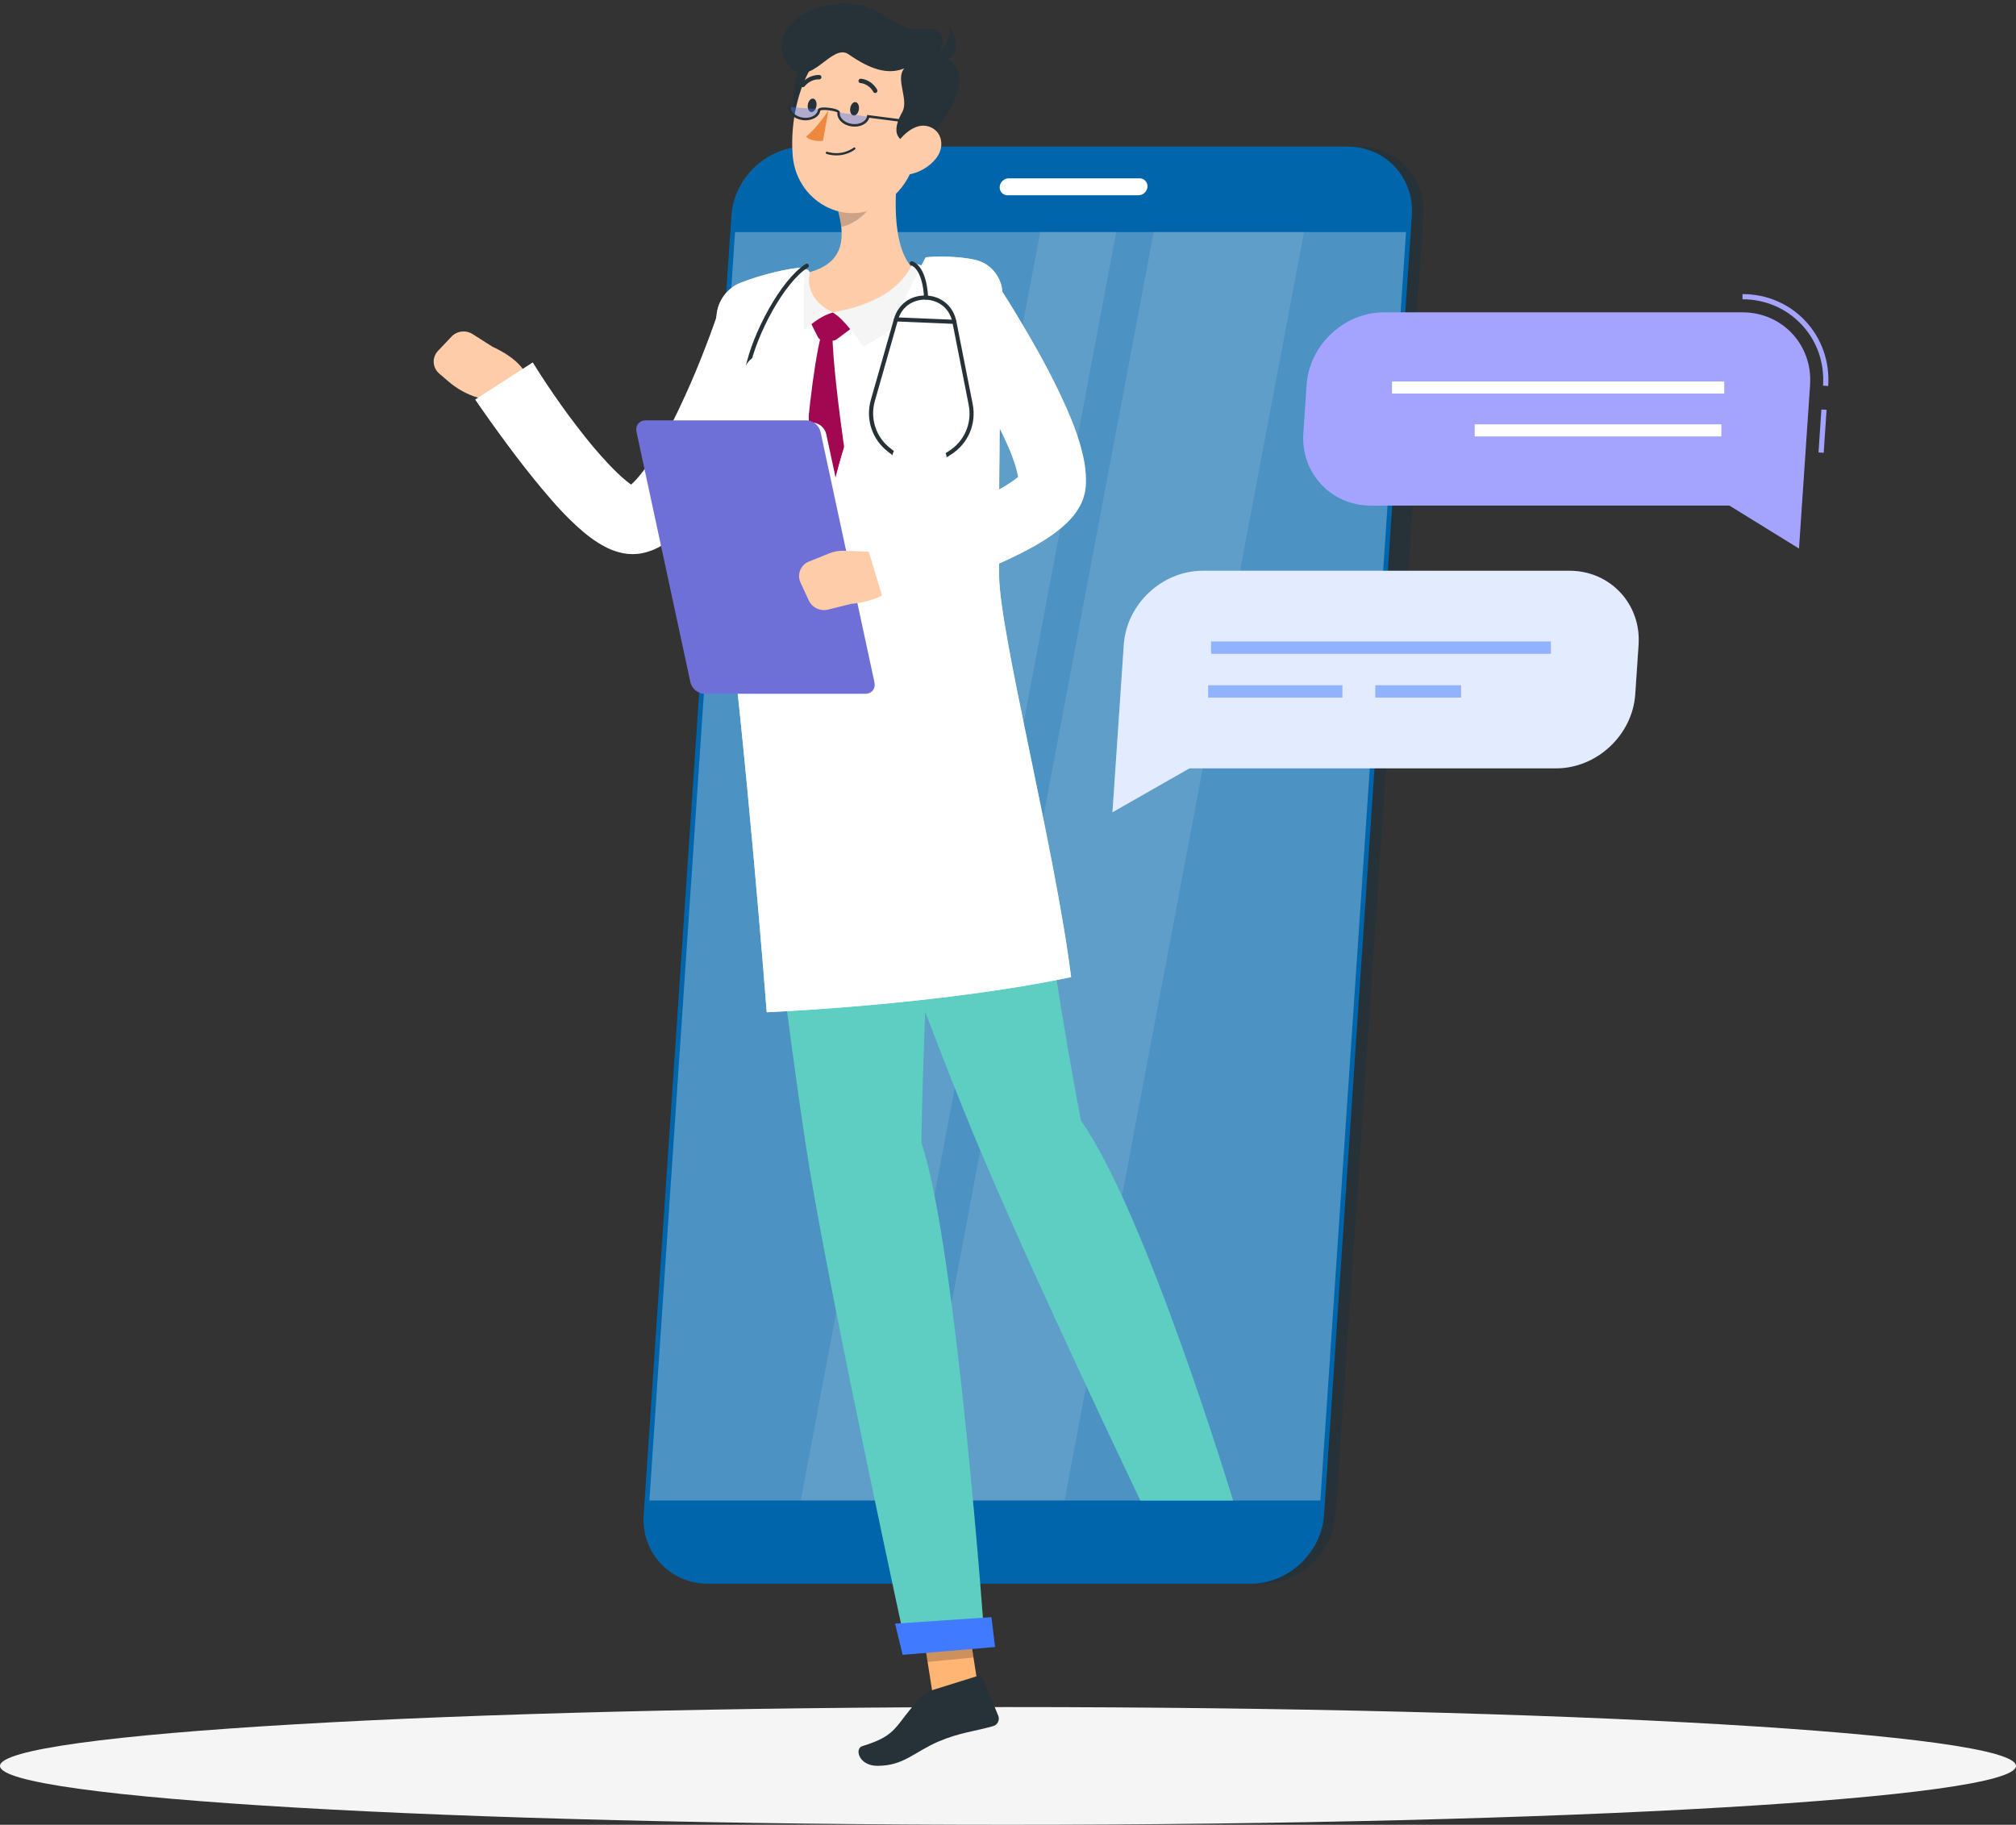 <svg width="432" height="391" viewBox="0 0 432 391" fill="none" xmlns="http://www.w3.org/2000/svg">
<rect x="0" y="0" width="432" height="391" fill="#333333" stroke="none"/>
<path d="M216 391C335.293 391 432 385.354 432 378.388C432 371.423 335.293 365.776 216 365.776C96.707 365.776 0 371.423 0 378.388C0 385.354 96.707 391 216 391Z" fill="#F5F5F5"/>
<path d="M270.432 339.349H154.16C146.039 339.349 139.845 332.709 140.391 324.587L159.195 46.169C159.741 38.047 166.838 31.407 174.959 31.407H291.231C299.352 31.407 305.546 38.047 305 46.169L286.195 324.587C285.649 332.698 278.553 339.349 270.432 339.349Z" fill="#263238"/>
<path d="M296.155 144.779H293.225C290.952 144.779 289.225 142.919 289.381 140.657L292.98 87.413C293.136 85.141 295.119 83.291 297.38 83.291H300.31C302.583 83.291 304.309 85.152 304.153 87.413L300.555 140.657C300.41 142.919 298.427 144.779 296.155 144.779Z" fill="#263238"/>
<path d="M157.491 109.261H154.561C152.712 109.261 151.297 107.746 151.419 105.886L152.723 86.656C152.845 84.806 154.472 83.28 156.321 83.28H159.251C161.1 83.28 162.515 84.795 162.393 86.656L161.089 105.886C160.967 107.746 159.351 109.261 157.491 109.261Z" fill="#407BFF"/>
<path d="M155.174 143.598H152.244C150.395 143.598 148.98 142.083 149.102 140.223L150.406 120.993C150.528 119.144 152.155 117.617 154.004 117.617H156.934C158.783 117.617 160.198 119.132 160.076 120.993L158.772 140.223C158.65 142.083 157.034 143.598 155.174 143.598Z" fill="#407BFF"/>
<path d="M267.97 339.349H151.698C143.577 339.349 137.383 332.709 137.929 324.587L156.733 46.169C157.279 38.047 164.376 31.407 172.497 31.407H288.769C296.89 31.407 303.084 38.047 302.538 46.169L283.733 324.587C283.187 332.698 276.091 339.349 267.97 339.349Z" fill="#0065AA"/>
<path opacity="0.3" d="M139.154 321.512L157.513 49.723H301.29L282.931 321.512H139.154Z" fill="white"/>
<path opacity="0.1" d="M195.914 321.512L247.226 49.723H279.433L228.121 321.512H195.914Z" fill="white"/>
<path opacity="0.1" d="M171.583 321.512L222.896 49.723H239.205L187.904 321.512H171.583Z" fill="white"/>
<path d="M216.156 38.214H244.196C245.199 38.214 245.956 39.038 245.89 40.03C245.823 41.033 244.943 41.846 243.951 41.846H215.911C214.908 41.846 214.151 41.022 214.218 40.03C214.284 39.038 215.153 38.214 216.156 38.214Z" fill="white"/>
<path d="M210.318 366.133L200.493 367.08L196.939 344.396L206.776 343.46L210.318 366.133Z" fill="#FFB573"/>
<path d="M199.367 362.278L209.65 359.069C210.04 358.947 210.419 359.125 210.563 359.493L213.928 367.67C214.273 368.517 213.761 369.587 212.87 369.843C209.149 370.935 205.617 371.224 201.128 373.152C195.881 375.402 193.675 378.366 188.038 378.366C183.983 378.366 183.08 374.656 184.785 374.143C192.561 371.781 191.558 369.843 197.229 363.76C197.852 363.091 198.554 362.534 199.367 362.278Z" fill="#263238"/>
<path opacity="0.2" d="M196.95 344.407L198.777 356.095L208.603 355.159L206.787 343.46L196.95 344.407Z" fill="black"/>
<path d="M204.058 57.911C191.168 56.396 178.346 57.421 165.479 59.906C161.112 60.752 157.725 64.351 157.224 68.774C155.831 81.096 154.238 108.715 160.454 149.915L213.126 145.481C213.237 138.005 207.912 103.947 212.313 68.596C212.97 63.281 209.305 58.535 204.058 57.911Z" fill="white"/>
<path d="M173.377 68.473L175.271 72.25C175.46 72.629 175.839 72.874 176.262 72.896L178.301 72.996C178.669 73.019 179.025 72.907 179.315 72.684L182.824 70.066L178.479 66.913L173.377 68.473Z" fill="#A20851"/>
<path d="M178.368 71.927C176.853 71.359 175.995 71.737 175.995 71.737C174.335 77.587 172.519 94.376 172.33 101.796C177.365 116.458 179.003 117.951 179.003 117.951L181.565 100.292C181.565 100.292 178.702 82.244 178.368 71.927Z" fill="#A20851"/>
<path d="M192.906 32.509C191.703 39.773 190.678 53.054 195.881 57.744C192.071 61.755 187.057 66.39 178.479 66.924C169.901 67.448 171.227 61.51 173.399 58.335C181.409 56.196 181.019 50.224 179.449 44.653L192.906 32.509Z" fill="#FFCCA9"/>
<path d="M198.075 57.109C197.407 56.809 196.672 56.608 196.181 56.496C195.858 56.419 195.524 56.552 195.357 56.842C194.521 58.246 192.004 64.518 178.479 66.936C180.696 68.251 183.66 72.328 184.941 74.289C188.996 72.183 199.546 65.889 198.532 57.744C198.499 57.455 198.331 57.221 198.075 57.109Z" fill="#F5F5F5"/>
<path d="M173.488 58.658C173.6 58.101 173.121 57.622 172.575 57.722C172.018 57.833 171.461 58.011 171.194 58.101C171.082 58.134 171.004 58.19 170.904 58.268C169.868 59.226 164.22 67.37 169.511 73.977C170.692 72.183 174.469 68.117 178.49 66.924C174.68 65.198 172.809 62.011 173.488 58.658Z" fill="#F5F5F5"/>
<path opacity="0.2" d="M187.425 37.467L179.471 44.642C179.85 45.968 180.15 47.305 180.284 48.608C183.348 48.085 187.481 44.598 187.715 41.367C187.826 39.751 187.704 38.203 187.425 37.467Z" fill="black"/>
<path d="M176.797 10.561C169.935 13.246 169.489 18.884 170.169 25.056C170.848 31.228 177.499 27.139 178.981 23.296C180.462 19.441 186.3 6.84 176.797 10.561Z" fill="#263238"/>
<path d="M198.688 22.85C196.783 32.554 196.159 38.314 190.6 42.782C182.245 49.5 170.904 43.695 169.901 33.679C168.999 24.666 172.263 10.316 182.256 7.486C192.093 4.701 200.593 13.146 198.688 22.85Z" fill="#FFCCA9"/>
<path d="M198.287 30.883C190.121 31.317 191.848 26.671 193.341 24.009C194.822 21.346 191.792 16.956 193.775 14.661C190.244 16.065 186.545 14.906 181.833 11.631C178.179 9.079 173.6 19.285 169.144 14.171C164.933 9.347 168.843 2.072 178.958 0.891C189.063 -0.279 190.912 6.885 197.552 6.25C204.191 5.614 201.885 11.074 200.582 12.188C206.141 12.567 209.182 17.881 198.287 30.883Z" fill="#263238"/>
<path d="M199.334 12.867C199.334 12.867 203.512 10.851 203.579 5.748C205.74 9.625 205.495 14.015 199.334 12.867Z" fill="#263238"/>
<path d="M178.123 33.211C181.131 33.69 183.136 32.086 183.225 32.008C183.325 31.93 183.348 31.774 183.259 31.674C183.181 31.573 183.036 31.562 182.924 31.64C182.902 31.663 180.574 33.523 177.254 32.52C177.131 32.487 176.998 32.554 176.953 32.676C176.909 32.799 176.975 32.933 177.098 32.966C177.466 33.089 177.8 33.156 178.123 33.211Z" fill="#263238"/>
<path d="M200.66 33.835C199.022 35.963 196.582 37.155 194.432 37.423C191.179 37.835 190.11 34.816 191.469 31.997C192.694 29.457 195.869 26.181 198.9 27.073C201.896 27.942 202.531 31.406 200.66 33.835Z" fill="#FFCCA9"/>
<path d="M197.44 244.827C197.83 215.738 201.54 146.462 201.54 146.462L160.477 149.927C160.477 149.927 168.642 221.331 173.578 251.011C178.702 281.872 194.421 354.134 194.421 354.134L211.087 352.719C211.098 352.708 205.027 267.321 197.44 244.827Z" fill="#5DCEC1"/>
<path d="M193.419 354.591L213.226 352.908L212.457 346.513L191.803 347.895L193.419 354.591Z" fill="#407BFF"/>
<path d="M184.05 23.429C183.938 24.22 183.437 24.822 182.924 24.766C182.412 24.711 182.078 24.02 182.189 23.218C182.3 22.427 182.802 21.825 183.314 21.881C183.827 21.936 184.161 22.627 184.05 23.429Z" fill="#263238"/>
<path d="M174.959 22.672C174.848 23.463 174.346 24.064 173.834 24.009C173.321 23.953 172.987 23.262 173.099 22.46C173.21 21.669 173.711 21.067 174.224 21.123C174.736 21.19 175.07 21.881 174.959 22.672Z" fill="#263238"/>
<path d="M177.521 23.652C177.521 23.652 175.026 27.496 172.72 29.267C173.901 30.504 176.352 30.17 176.352 30.17L177.521 23.652Z" fill="#ED893E"/>
<path opacity="0.4" d="M169.188 22.917C169.021 24.187 170.325 25.245 172.074 25.468C173.823 25.691 175.471 24.71 175.639 23.44" fill="#407BFF"/>
<path opacity="0.4" d="M179.738 24.098C179.504 25.357 180.73 26.493 182.468 26.827C184.205 27.162 185.91 26.281 186.144 25.022" fill="#407BFF"/>
<path d="M183.158 27.128C182.958 27.128 182.757 27.117 182.557 27.095C181.654 26.983 180.83 26.616 180.251 26.059C179.638 25.49 179.359 24.788 179.449 24.087C179.371 24.031 178.747 23.775 177.655 23.641C176.563 23.496 175.884 23.585 175.772 23.686C175.616 25.034 173.923 25.981 172.029 25.747C171.127 25.635 170.302 25.268 169.723 24.71C169.11 24.142 168.832 23.44 168.921 22.738L169.456 22.805C169.389 23.329 169.612 23.875 170.091 24.321C170.592 24.788 171.305 25.112 172.096 25.212C173.689 25.424 175.115 24.677 175.26 23.552C175.338 22.939 176.63 22.973 177.711 23.106C178.78 23.24 180.05 23.541 179.972 24.154C179.905 24.677 180.128 25.223 180.607 25.669C181.108 26.137 181.821 26.46 182.612 26.56C183.403 26.66 184.172 26.538 184.774 26.203C185.353 25.892 185.709 25.424 185.776 24.9L185.81 24.633L199.568 26.404L199.501 26.939L186.266 25.234C186.11 25.825 185.687 26.326 185.041 26.671C184.506 26.972 183.849 27.128 183.158 27.128Z" fill="#263238"/>
<path d="M187.548 19.931C187.626 19.931 187.704 19.909 187.782 19.864C188.004 19.73 188.082 19.441 187.96 19.218C186.69 16.979 184.54 16.867 184.451 16.867C184.194 16.856 183.972 17.056 183.96 17.313C183.949 17.569 184.139 17.792 184.395 17.803C184.462 17.803 186.144 17.914 187.147 19.697C187.225 19.853 187.38 19.931 187.548 19.931Z" fill="#263238"/>
<path d="M172.018 18.672C172.163 18.683 172.319 18.627 172.43 18.494C173.756 16.878 175.427 17.001 175.505 17.012C175.761 17.034 175.995 16.845 176.017 16.588C176.051 16.332 175.873 16.098 175.616 16.076C175.527 16.065 173.388 15.876 171.717 17.903C171.55 18.104 171.572 18.405 171.773 18.561C171.851 18.627 171.929 18.661 172.018 18.672Z" fill="#263238"/>
<path d="M231.652 240.137C223.13 196.33 221.225 162.07 213.126 145.481L173.344 149.915C173.344 149.915 197.039 215.192 208.614 243.056C220.634 272.023 244.363 321.512 244.363 321.512H264.238C264.227 321.512 245.678 260.091 231.652 240.137Z" fill="#5DCEC1"/>
<path d="M105.555 74.311L101.288 71.593C99.84 70.668 97.924 70.891 96.765 72.116L93.846 75.191C92.52 76.595 92.654 78.79 94.136 80.06L96.219 81.843C98.024 83.38 100.14 84.528 102.424 85.207L108.719 87.068L112.852 82.634C114.066 77.943 105.555 74.311 105.555 74.311Z" fill="#FFCCA9"/>
<path d="M169.199 72.228C167.64 76.038 166.114 79.581 164.454 83.202C162.794 86.8 161.1 90.388 159.251 93.942C157.402 97.507 155.408 101.028 153.157 104.571C152.021 106.342 150.807 108.102 149.414 109.863C147.999 111.623 146.462 113.406 144.29 115.177C143.187 116.057 141.906 116.949 140.179 117.717C139.722 117.907 139.277 118.085 138.764 118.23L137.984 118.441C137.695 118.519 137.193 118.609 136.792 118.653C135.143 118.843 133.818 118.631 132.737 118.352C130.587 117.773 129.284 116.971 128.08 116.236C126.9 115.489 125.93 114.731 125.017 113.974C121.463 110.943 118.789 107.88 116.16 104.749C113.565 101.629 111.114 98.499 108.763 95.312C106.39 92.115 104.14 88.973 101.834 85.62L114.155 77.665C118.01 83.87 122.421 90.098 127.033 95.658C129.35 98.398 131.812 101.072 134.13 103C134.698 103.468 135.255 103.88 135.7 104.147C136.113 104.426 136.525 104.537 136.246 104.437C136.09 104.392 135.723 104.303 135.032 104.37C134.876 104.381 134.609 104.437 134.553 104.459C134.52 104.459 134.497 104.47 134.464 104.482C134.408 104.504 134.408 104.482 134.397 104.504C134.419 104.482 134.742 104.292 135.121 103.958C135.912 103.289 136.915 102.164 137.862 100.905C138.82 99.635 139.756 98.22 140.658 96.738C142.485 93.764 144.123 90.522 145.693 87.224C147.253 83.904 148.757 80.517 150.127 77.063C151.486 73.632 152.845 70.066 153.971 66.679L169.199 72.228Z" fill="white"/>
<g opacity="0.6">
<path opacity="0.6" d="M169.199 72.228C167.64 76.038 166.114 79.581 164.454 83.202C162.794 86.8 161.1 90.388 159.251 93.942C157.402 97.507 155.408 101.028 153.157 104.571C152.021 106.342 150.807 108.102 149.414 109.863C147.999 111.623 146.462 113.406 144.29 115.177C143.187 116.057 141.906 116.949 140.179 117.717C139.722 117.907 139.277 118.085 138.764 118.23L137.984 118.441C137.695 118.519 137.193 118.609 136.792 118.653C135.143 118.843 133.818 118.631 132.737 118.352C130.587 117.773 129.284 116.971 128.08 116.236C126.9 115.489 125.93 114.731 125.017 113.974C121.463 110.943 118.789 107.88 116.16 104.749C113.565 101.629 111.114 98.499 108.763 95.312C106.39 92.115 104.14 88.973 101.834 85.62L114.155 77.665C118.01 83.87 122.421 90.098 127.033 95.658C129.35 98.398 131.812 101.072 134.13 103C134.698 103.468 135.255 103.88 135.7 104.147C136.113 104.426 136.525 104.537 136.246 104.437C136.09 104.392 135.723 104.303 135.032 104.37C134.876 104.381 134.609 104.437 134.553 104.459C134.52 104.459 134.497 104.47 134.464 104.482C134.408 104.504 134.408 104.482 134.397 104.504C134.419 104.482 134.742 104.292 135.121 103.958C135.912 103.289 136.915 102.164 137.862 100.905C138.82 99.635 139.756 98.22 140.658 96.738C142.485 93.764 144.123 90.522 145.693 87.224C147.253 83.904 148.757 80.517 150.127 77.063C151.486 73.632 152.845 70.066 153.971 66.679L169.199 72.228Z" fill="white"/>
</g>
<path d="M198.376 55.126C194.198 62.869 179.326 92.639 177.521 110.977C170.937 94.31 172.374 57.299 172.374 57.299C169.133 57.388 163.195 58.825 158.694 60.585C155.786 61.733 153.781 64.507 153.547 67.615C152.868 76.651 151.921 98.176 155.352 124.959C159.975 160.945 164.298 216.896 164.298 216.896C164.298 216.896 201.117 215.359 229.524 209.365C226.06 181.857 214.206 135.755 214.095 123.411C213.961 107.523 214.329 76.462 214.83 63.493C214.975 59.661 212.391 56.374 208.681 55.616C203.59 54.58 198.376 55.126 198.376 55.126Z" fill="white"/>
<path opacity="0.7" d="M198.376 55.126C194.198 62.869 179.326 92.639 177.521 110.977C170.937 94.31 172.374 57.299 172.374 57.299C169.133 57.388 163.195 58.825 158.694 60.585C155.786 61.733 153.781 64.507 153.547 67.615C152.868 76.651 151.921 98.176 155.352 124.959C159.975 160.945 164.298 216.896 164.298 216.896C164.298 216.896 201.117 215.359 229.524 209.365C226.06 181.857 214.206 135.755 214.095 123.411C213.961 107.523 214.329 76.45 214.83 63.482C214.975 59.783 212.591 56.474 209.026 55.683C203.835 54.558 198.376 55.126 198.376 55.126Z" fill="white"/>
<path d="M189.698 210.936C183.303 175.652 178.234 123.89 177.822 117.651L178.401 117.606C178.814 123.834 183.882 175.574 190.277 210.824L189.698 210.936Z" fill="white"/>
<path d="M186.5 148.166H152.556C151.219 148.166 149.904 147.074 149.615 145.748L138.252 92.973C137.962 91.636 138.82 90.555 140.157 90.555H174.101C175.438 90.555 176.753 91.647 177.042 92.973L188.405 145.748C188.695 147.074 187.837 148.166 186.5 148.166Z" fill="white"/>
<path d="M185.453 148.656H150.94C149.581 148.656 148.244 147.553 147.944 146.194L136.391 92.538C136.102 91.179 136.97 90.076 138.318 90.076H172.831C174.19 90.076 175.527 91.179 175.828 92.538L187.38 146.194C187.681 147.542 186.801 148.656 185.453 148.656Z" fill="#6F6FD8"/>
<path d="M189.408 118.33L180.819 118.007C179.783 117.973 178.758 118.152 177.8 118.531L173.366 120.313C171.55 121.048 170.726 123.087 171.539 124.836L173.321 128.68C174.034 130.207 175.772 131.031 177.443 130.619L182.356 129.404C182.356 129.404 191.58 128.669 191.915 123.845L189.408 118.33Z" fill="#FFCCA9"/>
<path d="M213.126 59.895C215.254 63.192 217.203 66.29 219.119 69.565C221.035 72.807 222.918 76.083 224.689 79.481C226.45 82.879 228.143 86.355 229.669 90.109C230.416 92.004 231.117 93.953 231.697 96.115C232.254 98.298 232.788 100.604 232.677 103.769L232.666 104.058L232.655 104.203C232.655 104.237 232.655 104.303 232.633 104.426C232.588 104.827 232.532 105.228 232.443 105.629C232.354 105.986 232.265 106.342 232.153 106.688C232.042 107.033 231.92 107.3 231.797 107.612C231.296 108.749 230.705 109.64 230.171 110.308C229.068 111.712 228.054 112.57 227.085 113.383C225.146 114.943 223.33 116.046 221.537 117.071C217.95 119.077 214.44 120.648 210.92 122.129C207.422 123.622 203.913 124.981 200.392 126.263C196.861 127.577 193.407 128.781 189.742 130.006L185.498 115.968C188.795 115.055 192.249 113.929 195.569 112.793C198.9 111.623 202.208 110.386 205.417 109.061C208.603 107.713 211.733 106.253 214.485 104.671C215.844 103.891 217.136 103.056 218.016 102.32C218.44 101.975 218.785 101.596 218.785 101.563C218.819 101.529 218.707 101.629 218.573 101.93C218.529 102.019 218.507 102.086 218.462 102.22C218.417 102.354 218.373 102.487 218.351 102.621C218.306 102.788 218.273 102.966 218.261 103.145C218.261 103.212 218.261 103.212 218.261 103.189V103.167V103.122C218.273 102.632 218.061 101.34 217.66 100.014C217.259 98.666 216.702 97.206 216.067 95.725C214.786 92.75 213.193 89.719 211.455 86.734C209.717 83.748 207.879 80.762 205.918 77.843C203.968 74.946 201.907 71.972 199.858 69.298L213.126 59.895Z" fill="white"/>
<g opacity="0.7">
<path opacity="0.7" d="M213.126 59.895C215.254 63.192 217.203 66.29 219.119 69.565C221.035 72.807 222.918 76.083 224.689 79.481C226.45 82.879 228.143 86.355 229.669 90.109C230.416 92.004 231.117 93.953 231.697 96.115C232.254 98.298 232.788 100.604 232.677 103.769L232.666 104.058L232.655 104.203C232.655 104.237 232.655 104.303 232.633 104.426C232.588 104.827 232.532 105.228 232.443 105.629C232.354 105.986 232.265 106.342 232.153 106.688C232.042 107.033 231.92 107.3 231.797 107.612C231.296 108.749 230.705 109.64 230.171 110.308C229.068 111.712 228.054 112.57 227.085 113.383C225.146 114.943 223.33 116.046 221.537 117.071C217.95 119.077 214.44 120.648 210.92 122.129C207.422 123.622 203.913 124.981 200.392 126.263C196.861 127.577 193.407 128.781 189.742 130.006L185.498 115.968C188.795 115.055 192.249 113.929 195.569 112.793C198.9 111.623 202.208 110.386 205.417 109.061C208.603 107.713 211.733 106.253 214.485 104.671C215.844 103.891 217.136 103.056 218.016 102.32C218.44 101.975 218.785 101.596 218.785 101.563C218.819 101.529 218.707 101.629 218.573 101.93C218.529 102.019 218.507 102.086 218.462 102.22C218.417 102.354 218.373 102.487 218.351 102.621C218.306 102.788 218.273 102.966 218.261 103.145C218.261 103.212 218.261 103.212 218.261 103.189V103.167V103.122C218.273 102.632 218.061 101.34 217.66 100.014C217.259 98.666 216.702 97.206 216.067 95.725C214.786 92.75 213.193 89.719 211.455 86.734C209.717 83.748 207.879 80.762 205.918 77.843C203.968 74.946 201.907 71.972 199.858 69.298L213.126 59.895Z" fill="white"/>
</g>
<path d="M201.852 98.554C201.707 98.554 201.562 98.487 201.473 98.354C201.339 98.153 201.406 97.875 201.607 97.741L203.345 96.638C206.676 94.521 208.335 90.644 207.578 86.767L204.08 69.041C203.4 65.621 200.626 64.306 198.443 64.206C196.259 64.117 193.385 65.198 192.427 68.551L187.47 85.92C186.389 89.719 187.715 93.719 190.856 96.103L192.494 97.351C192.683 97.496 192.728 97.774 192.583 97.975C192.438 98.164 192.16 98.209 191.959 98.064L190.322 96.816C186.879 94.198 185.431 89.831 186.612 85.675L191.569 68.306C192.472 65.142 195.19 63.203 198.476 63.326C201.763 63.459 204.303 65.643 204.938 68.874L208.436 86.6C209.271 90.833 207.455 95.067 203.812 97.385L202.075 98.487C202.019 98.532 201.93 98.554 201.852 98.554Z" fill="#263238"/>
<path d="M204.525 69.398C204.514 69.398 204.514 69.398 204.503 69.398L191.993 68.874C191.747 68.863 191.558 68.663 191.569 68.418C191.58 68.172 191.792 68.016 192.026 67.994L204.537 68.518C204.782 68.529 204.971 68.73 204.96 68.975C204.949 69.22 204.759 69.398 204.525 69.398Z" fill="#263238"/>
<path d="M198.443 64.217C198.209 64.217 198.008 64.028 197.997 63.783C197.942 61.599 197.295 57.688 195.212 56.831C194.989 56.741 194.878 56.474 194.967 56.251C195.056 56.028 195.312 55.917 195.546 56.006C198.632 57.276 198.866 63.092 198.877 63.749C198.888 64.005 198.699 64.206 198.443 64.217C198.454 64.217 198.443 64.217 198.443 64.217Z" fill="#263238"/>
<path d="M160.176 79.358C160.142 79.358 160.12 79.358 160.087 79.347C159.853 79.302 159.697 79.068 159.741 78.823C161.212 71.504 167.294 59.939 172.653 56.563C172.865 56.429 173.132 56.496 173.266 56.697C173.399 56.909 173.333 57.176 173.132 57.31C167.952 60.574 162.047 71.849 160.621 79.002C160.566 79.213 160.376 79.358 160.176 79.358Z" fill="#263238"/>
<path d="M163.83 80.506C163.139 82.277 161.624 83.347 160.454 82.89C159.285 82.433 158.906 80.617 159.596 78.846C160.287 77.074 161.802 76.005 162.972 76.472C164.142 76.929 164.532 78.734 163.83 80.506Z" fill="white"/>
<path d="M193.24 97.752C193.207 98.588 192.728 99.245 192.182 99.223C191.636 99.201 191.213 98.51 191.246 97.674C191.28 96.839 191.759 96.181 192.304 96.204C192.85 96.226 193.274 96.928 193.24 97.752Z" fill="white"/>
<path d="M202.843 98.153C202.81 98.989 202.331 99.646 201.785 99.624C201.239 99.602 200.816 98.911 200.849 98.075C200.883 97.24 201.362 96.582 201.907 96.605C202.464 96.627 202.877 97.329 202.843 98.153Z" fill="white"/>
<path d="M391.761 82.712L390.647 82.634C390.981 77.721 389.355 73.075 386.068 69.565C382.793 66.067 378.292 64.128 373.391 64.128V63.014C378.604 63.014 383.395 65.064 386.882 68.796C390.38 72.551 392.106 77.487 391.761 82.712Z" fill="#A4A4FF"/>
<path d="M390.295 87.744L389.683 96.949L390.795 97.023L391.407 87.818L390.295 87.744Z" fill="#A4A4FF"/>
<path d="M373.391 66.925H296.567C288.033 66.925 280.569 73.91 279.99 82.456L279.288 92.806C278.709 101.34 285.226 108.337 293.771 108.337H370.594L385.5 117.539L387.873 82.456C388.441 73.91 381.924 66.925 373.391 66.925Z" fill="#A4A4FF"/>
<path d="M369.48 81.742H298.283V84.327H369.48V81.742Z" fill="white"/>
<path d="M368.868 90.923H316.007V93.508H368.868V90.923Z" fill="white"/>
<path d="M257.754 122.296H336.316C345.05 122.296 351.712 129.438 351.121 138.173L350.408 148.757C349.818 157.491 342.187 164.633 333.464 164.633H254.891L238.381 174.047L240.81 138.173C241.389 129.438 249.02 122.296 257.754 122.296Z" fill="white"/>
<path opacity="0.15" d="M257.754 122.296H336.316C345.05 122.296 351.712 129.438 351.121 138.173L350.408 148.757C349.818 157.491 342.187 164.633 333.464 164.633H254.891L238.381 174.047L240.81 138.173C241.389 129.438 249.02 122.296 257.754 122.296Z" fill="#407BFF"/>
<path opacity="0.5" d="M332.327 137.448H259.514V140.1H332.327V137.448Z" fill="#407BFF"/>
<path opacity="0.5" d="M287.655 146.829H258.879V149.481H287.655V146.829Z" fill="#407BFF"/>
<path opacity="0.5" d="M313.088 146.829H294.707V149.481H313.088V146.829Z" fill="#407BFF"/>
</svg>
